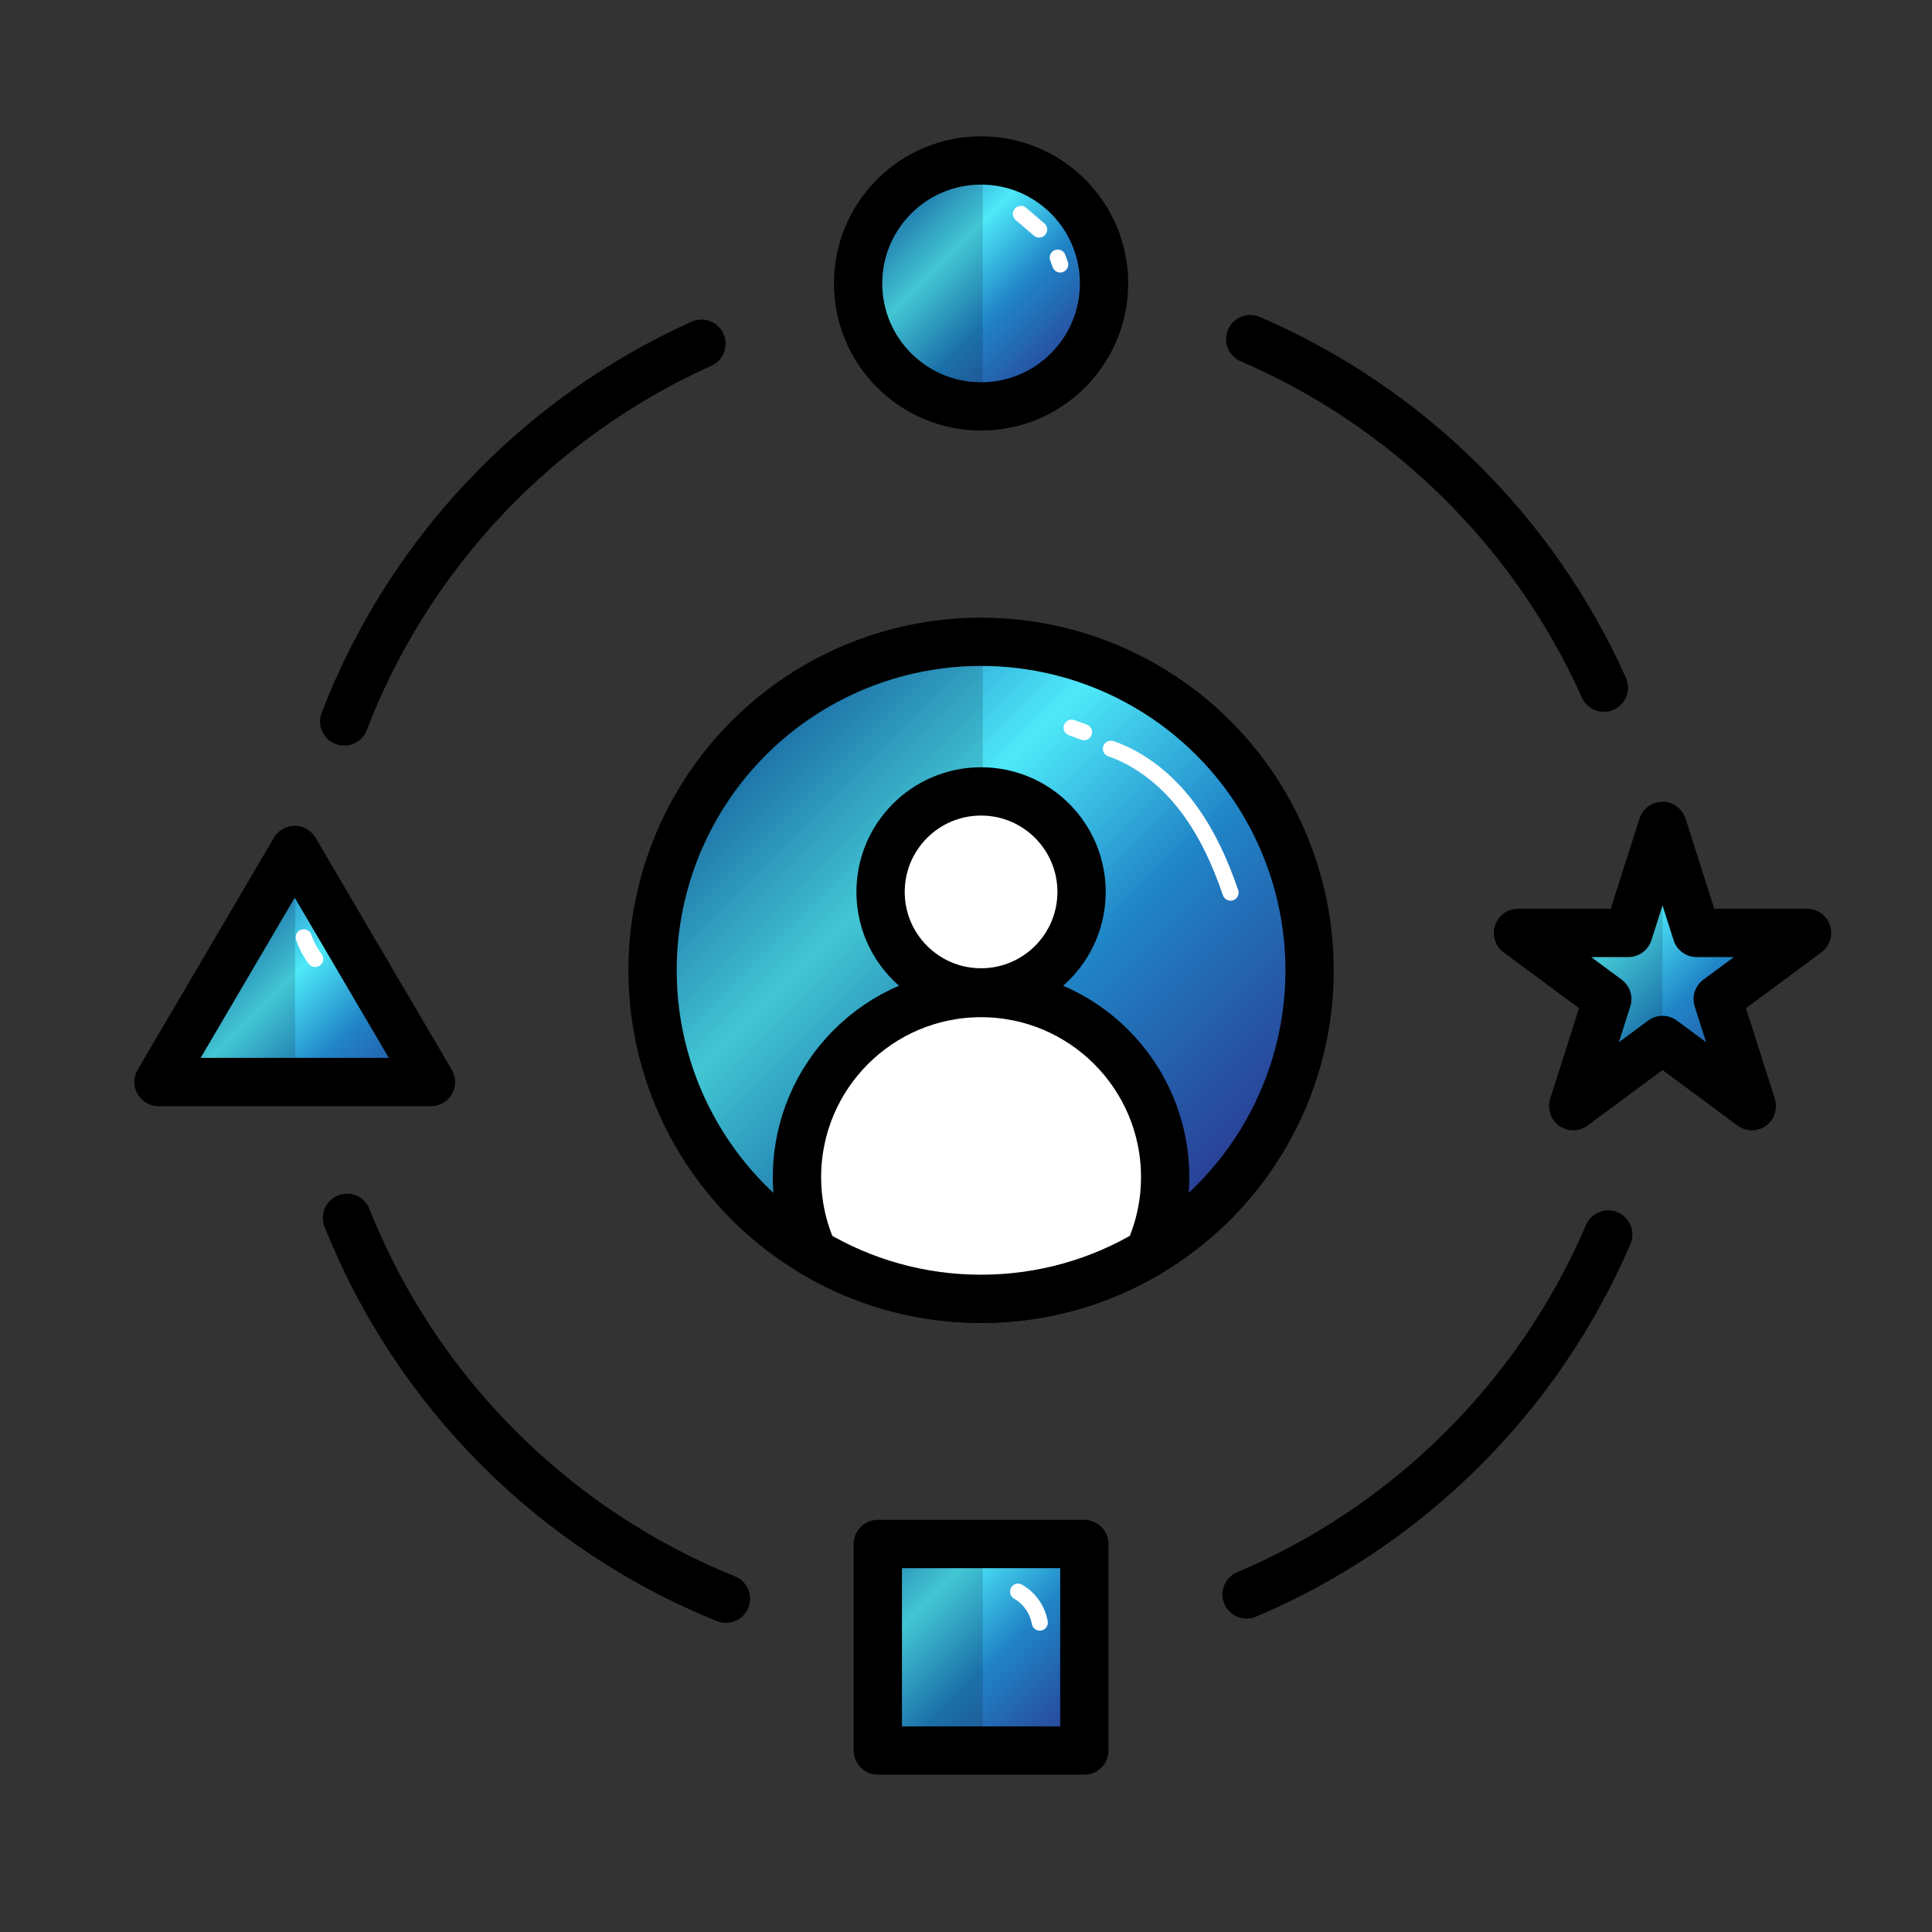 <?xml version="1.0" encoding="UTF-8"?><svg xmlns="http://www.w3.org/2000/svg" xmlns:xlink="http://www.w3.org/1999/xlink" viewBox="0 0 600 600"><rect x="0" y="0" width="600" height="600" fill="#333333" stroke="none"/><defs><linearGradient id="Unbenannter_Verlauf_21" x1="483.86" y1="271.21" x2="548.88" y2="336.23" gradientUnits="userSpaceOnUse"><stop offset="0" stop-color="#974619"/><stop offset=".08" stop-color="#b26f49"/><stop offset=".18" stop-color="#d7a58a"/><stop offset=".26" stop-color="#efc7b2"/><stop offset=".3" stop-color="#f8d5c2"/><stop offset=".34" stop-color="#e9c3b0"/><stop offset=".47" stop-color="#b98a74"/><stop offset=".57" stop-color="#966049"/><stop offset=".66" stop-color="#81462e"/><stop offset=".71" stop-color="#793d25"/><stop offset="1" stop-color="#6d3119"/></linearGradient><linearGradient id="Unbenannter_Verlauf_21-2" x1="278.81" y1="60.65" x2="334.36" y2="116.21" xlink:href="#Unbenannter_Verlauf_21"/><linearGradient id="Unbenannter_Verlauf_21-3" x1="61.98" y1="295.74" x2="120.8" y2="354.57" xlink:href="#Unbenannter_Verlauf_21"/><linearGradient id="Unbenannter_Verlauf_21-4" x1="270.48" y1="473.84" x2="336.46" y2="539.83" xlink:href="#Unbenannter_Verlauf_21"/><linearGradient id="Unbenannter_Verlauf_21-5" x1="230.71" y1="228.71" x2="376.23" y2="374.23" xlink:href="#Unbenannter_Verlauf_21"/><linearGradient id="Unbenannter_Verlauf_18" x1="483.86" y1="271.21" x2="548.88" y2="336.23" gradientUnits="userSpaceOnUse"><stop offset="0" stop-color="#9a9b9f"/><stop offset=".31" stop-color="#fefefe"/><stop offset=".38" stop-color="#e0e0e1"/><stop offset=".47" stop-color="#c1c1c3"/><stop offset=".54" stop-color="#adaeb0"/><stop offset=".6" stop-color="#a7a8aa"/><stop offset=".72" stop-color="#abacae"/><stop offset=".86" stop-color="#b8b9bb"/><stop offset="1" stop-color="#cdced0"/></linearGradient><linearGradient id="Unbenannter_Verlauf_18-2" x1="278.81" y1="60.65" x2="334.36" y2="116.21" xlink:href="#Unbenannter_Verlauf_18"/><linearGradient id="Unbenannter_Verlauf_18-3" x1="61.98" y1="295.74" x2="120.8" y2="354.57" xlink:href="#Unbenannter_Verlauf_18"/><linearGradient id="Unbenannter_Verlauf_18-4" x1="270.48" y1="473.84" x2="336.46" y2="539.83" xlink:href="#Unbenannter_Verlauf_18"/><linearGradient id="Unbenannter_Verlauf_18-5" x1="230.71" y1="228.71" x2="376.23" y2="374.23" xlink:href="#Unbenannter_Verlauf_18"/><linearGradient id="Neues_Verlaufsfeld_1" x1="483.86" y1="271.21" x2="548.88" y2="336.23" gradientUnits="userSpaceOnUse"><stop offset="0" stop-color="#a36d0a"/><stop offset=".31" stop-color="#f8fb9f"/><stop offset=".6" stop-color="#cf9618"/><stop offset="1" stop-color="#a16705"/></linearGradient><linearGradient id="Neues_Verlaufsfeld_1-2" x1="278.81" y1="60.65" x2="334.36" y2="116.21" xlink:href="#Neues_Verlaufsfeld_1"/><linearGradient id="Neues_Verlaufsfeld_1-3" x1="61.98" y1="295.74" x2="120.8" y2="354.57" xlink:href="#Neues_Verlaufsfeld_1"/><linearGradient id="Neues_Verlaufsfeld_1-4" x1="270.48" y1="473.84" x2="336.46" y2="539.83" xlink:href="#Neues_Verlaufsfeld_1"/><linearGradient id="Neues_Verlaufsfeld_1-5" x1="230.71" y1="228.71" x2="376.23" y2="374.23" xlink:href="#Neues_Verlaufsfeld_1"/><linearGradient id="Unbenannter_Verlauf_24" x1="483.86" y1="271.21" x2="548.88" y2="336.23" gradientUnits="userSpaceOnUse"><stop offset="0" stop-color="#1d7abf"/><stop offset=".31" stop-color="#4ee9f9"/><stop offset=".6" stop-color="#2085c7"/><stop offset="1" stop-color="#2a3b92"/></linearGradient><linearGradient id="Unbenannter_Verlauf_24-2" x1="278.81" y1="60.65" x2="334.36" y2="116.21" xlink:href="#Unbenannter_Verlauf_24"/><linearGradient id="Unbenannter_Verlauf_24-3" x1="61.98" y1="295.74" x2="120.8" y2="354.57" xlink:href="#Unbenannter_Verlauf_24"/><linearGradient id="Unbenannter_Verlauf_24-4" x1="270.48" y1="473.84" x2="336.46" y2="539.83" xlink:href="#Unbenannter_Verlauf_24"/><linearGradient id="Unbenannter_Verlauf_24-5" x1="230.71" y1="228.71" x2="376.23" y2="374.23" xlink:href="#Unbenannter_Verlauf_24"/></defs><g id="lvl-1"><g><polygon points="516.37 250.67 527.27 284.87 562.54 284.87 534.01 306 544.91 340.2 516.37 319.07 487.84 340.2 498.74 306 470.2 284.87 505.47 284.87 516.37 250.67" style="fill:url(#Unbenannter_Verlauf_21);"/><circle cx="306.59" cy="88.43" r="39.29" style="fill:url(#Unbenannter_Verlauf_21-2);"/><polygon points="91.39 266.33 47.86 340.45 134.92 340.45 91.39 266.33" style="fill:url(#Unbenannter_Verlauf_21-3);"/><rect x="270.48" y="473.84" width="65.99" height="65.99" style="fill:url(#Unbenannter_Verlauf_21-4);"/></g><circle cx="303.47" cy="301.47" r="102.9" style="fill:url(#Unbenannter_Verlauf_21-5);"/></g><g id="lvl-2"><g><polygon points="516.37 250.67 527.27 284.87 562.54 284.87 534.01 306 544.91 340.2 516.37 319.07 487.84 340.2 498.74 306 470.2 284.87 505.47 284.87 516.37 250.67" style="fill:url(#Unbenannter_Verlauf_18);"/><circle cx="306.59" cy="88.43" r="39.29" style="fill:url(#Unbenannter_Verlauf_18-2);"/><polygon points="91.39 266.33 47.86 340.45 134.92 340.45 91.39 266.33" style="fill:url(#Unbenannter_Verlauf_18-3);"/><rect x="270.48" y="473.84" width="65.99" height="65.99" style="fill:url(#Unbenannter_Verlauf_18-4);"/></g><circle cx="303.47" cy="301.47" r="102.9" style="fill:url(#Unbenannter_Verlauf_18-5);"/></g><g id="lvl-3"><g><polygon points="516.37 250.67 527.27 284.87 562.54 284.87 534.01 306 544.91 340.2 516.37 319.07 487.84 340.2 498.74 306 470.2 284.87 505.47 284.87 516.37 250.67" style="fill:url(#Neues_Verlaufsfeld_1);"/><circle cx="306.59" cy="88.43" r="39.29" style="fill:url(#Neues_Verlaufsfeld_1-2);"/><polygon points="91.39 266.33 47.86 340.45 134.92 340.45 91.39 266.33" style="fill:url(#Neues_Verlaufsfeld_1-3);"/><rect x="270.48" y="473.84" width="65.99" height="65.99" style="fill:url(#Neues_Verlaufsfeld_1-4);"/></g><circle cx="303.47" cy="301.47" r="102.9" style="fill:url(#Neues_Verlaufsfeld_1-5);"/></g><g id="lvl-max"><g><polygon points="516.37 250.67 527.27 284.87 562.54 284.87 534.01 306 544.91 340.2 516.37 319.07 487.84 340.2 498.74 306 470.2 284.87 505.47 284.87 516.37 250.67" style="fill:url(#Unbenannter_Verlauf_24);"/><circle cx="306.59" cy="88.43" r="39.29" style="fill:url(#Unbenannter_Verlauf_24-2);"/><polygon points="91.39 266.33 47.86 340.45 134.92 340.45 91.39 266.33" style="fill:url(#Unbenannter_Verlauf_24-3);"/><rect x="270.48" y="473.84" width="65.99" height="65.99" style="fill:url(#Unbenannter_Verlauf_24-4);"/></g><circle cx="303.47" cy="301.47" r="102.9" style="fill:url(#Unbenannter_Verlauf_24-5);"/></g><g id="icons"><g><path d="m106.89,224.06c20.06-52.21,60.2-94.47,110.96-117.31" style="fill:none; stroke:#000; stroke-linecap:round; stroke-linejoin:round; stroke-width:15px;"/><path d="m225.44,496.5c-53.6-21.63-96.32-64.56-117.68-118.29" style="fill:none; stroke:#000; stroke-linecap:round; stroke-linejoin:round; stroke-width:15px;"/><path d="m388.27,105.32c48.81,20.99,88.15,59.8,109.83,108.24" style="fill:none; stroke:#000; stroke-linecap:round; stroke-linejoin:round; stroke-width:15px;"/><path d="m499.45,383.38c-21.54,50.25-61.95,90.49-112.32,111.79" style="fill:none; stroke:#000; stroke-linecap:round; stroke-linejoin:round; stroke-width:15px;"/><g><circle cx="304.68" cy="301.34" r="102.03" style="fill:none; stroke:#000; stroke-linecap:round; stroke-linejoin:round; stroke-width:15px;"/><g style="opacity:.15;"><path d="m305.2,199.31c-.18,0-.35,0-.53,0-56.35,0-102.03,45.68-102.03,102.03s45.68,102.03,102.03,102.03c.18,0,.35,0,.53,0v-204.05Z"/></g><circle cx="304.68" cy="276.99" r="31.21" style="fill:#fff; stroke:#000; stroke-linecap:round; stroke-linejoin:round; stroke-width:15px;"/><path d="m304.68,308.4c-31.57,0-57.17,25.6-57.17,57.17,0,8.37,1.81,16.31,5.05,23.48,15.26,9.09,33.08,14.32,52.12,14.32s36.87-5.23,52.12-14.32c3.23-7.16,5.05-15.11,5.05-23.48,0-31.57-25.6-57.17-57.17-57.17Z" style="fill:#fff; stroke:#000; stroke-linecap:round; stroke-linejoin:round; stroke-width:15px;"/></g><polygon points="516.31 256.49 526.9 289.73 561.19 289.73 533.45 310.27 544.05 343.52 516.31 322.97 488.57 343.52 499.16 310.27 471.42 289.73 505.71 289.73 516.31 256.49" style="fill:none; stroke:#000; stroke-linecap:round; stroke-linejoin:round; stroke-width:15px;"/><g style="opacity:.15;"><polygon points="516.31 322.97 516.31 256.49 505.71 289.73 471.42 289.73 499.16 310.27 488.57 343.52 516.31 322.97"/></g><circle cx="304.68" cy="88.02" r="38.19" style="fill:none; stroke:#000; stroke-linecap:round; stroke-linejoin:round; stroke-width:15px;"/><polygon points="91.53 263.97 49.22 336.03 133.84 336.03 91.53 263.97" style="fill:none; stroke:#000; stroke-linecap:round; stroke-linejoin:round; stroke-width:15px;"/><rect x="272.61" y="479.5" width="64.14" height="64.14" style="fill:none; stroke:#000; stroke-linecap:round; stroke-linejoin:round; stroke-width:15px;"/><g style="opacity:.15;"><rect x="272.61" y="479.5" width="32.6" height="64.14"/></g><g style="opacity:.15;"><polygon points="91.66 264.2 91.53 263.97 49.22 336.03 91.66 336.03 91.66 264.2"/></g><g style="opacity:.15;"><path d="m305.2,49.85c-.18,0-.35-.01-.53-.01-21.09,0-38.19,17.1-38.19,38.19s17.1,38.19,38.19,38.19c.18,0,.35-.01.53-.01V49.85Z"/></g></g></g><g id="highlights"><path d="m345,232.52c9.48,3.29,17.56,9.96,23.63,17.95s10.28,17.26,13.53,26.75" style="fill:none; stroke:#fff; stroke-linecap:round; stroke-linejoin:round; stroke-width:5px;"/><path d="m317.06,66.44l5.65,4.84" style="fill:none; stroke:#fff; stroke-linecap:round; stroke-linejoin:round; stroke-width:5px;"/><path d="m328.49,80l.77,2.13" style="fill:none; stroke:#fff; stroke-linecap:round; stroke-linejoin:round; stroke-width:5px;"/><path d="m316.17,494.3c3.51,2,6.06,5.62,6.74,9.61" style="fill:none; stroke:#fff; stroke-linecap:round; stroke-linejoin:round; stroke-width:5px;"/><path d="m94.32,291.1c.82,2.41,2.03,4.68,3.56,6.71" style="fill:none; stroke:#fff; stroke-linecap:round; stroke-linejoin:round; stroke-width:5px;"/><path d="m332.8,225.99l3.86,1.4" style="fill:none; stroke:#fff; stroke-linecap:round; stroke-linejoin:round; stroke-width:5px;"/></g></svg>